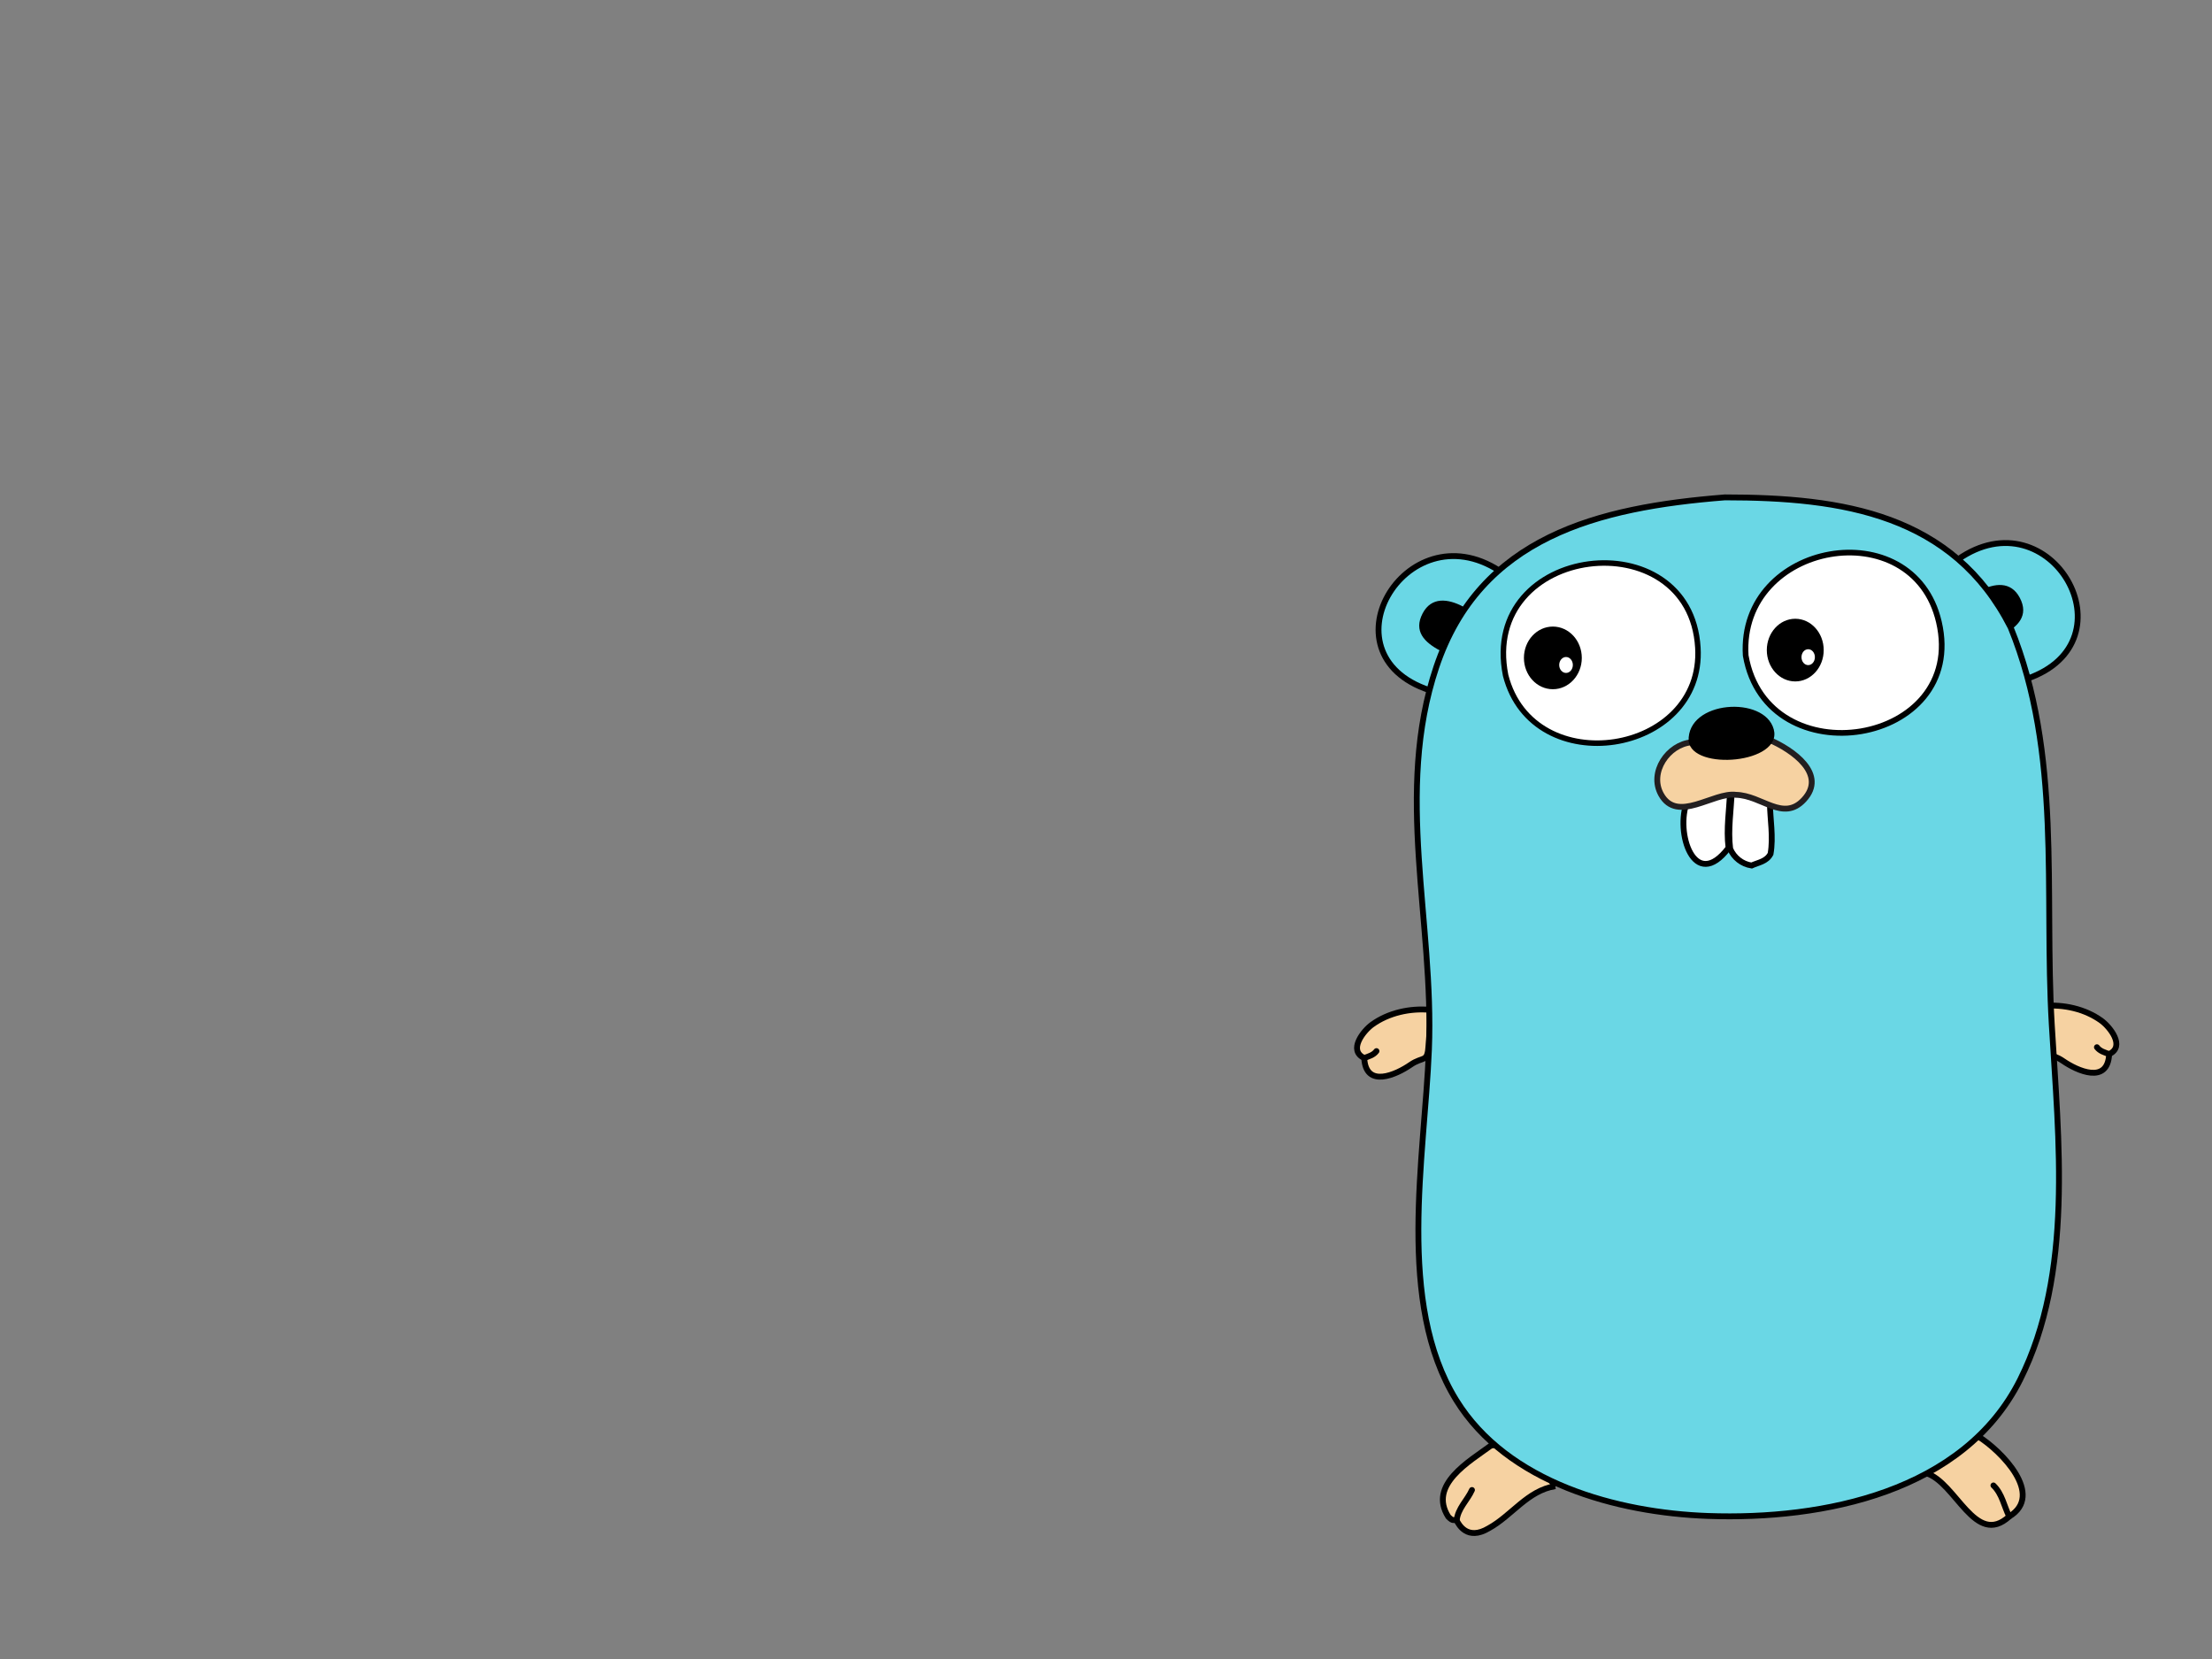<?xml version="1.0" encoding="UTF-8" standalone="no"?>
<!-- Created with Inkscape (http://www.inkscape.org/) -->

<svg
   xmlns:dc="http://purl.org/dc/elements/1.1/"
   xmlns:cc="http://creativecommons.org/ns#"
   xmlns:rdf="http://www.w3.org/1999/02/22-rdf-syntax-ns#"
   xmlns:svg="http://www.w3.org/2000/svg"
   xmlns="http://www.w3.org/2000/svg"
   xmlns:sodipodi="http://sodipodi.sourceforge.net/DTD/sodipodi-0.dtd"
   xmlns:inkscape="http://www.inkscape.org/namespaces/inkscape"
   width="453.543"
   height="340.157"
   id="svg2"
   sodipodi:version="0.32"
   inkscape:version="0.48.5 r10040"
   sodipodi:docname="新規ドキュメント 2"
   version="1.0">
  <rect width="100%" height="100%" fill="#808080" stroke="none"/>
  <defs
     id="defs4" />
  <sodipodi:namedview
     id="base"
     pagecolor="#ffffff"
     bordercolor="#666666"
     borderopacity="1.0"
     inkscape:pageopacity="0.0"
     inkscape:pageshadow="2"
     inkscape:zoom="0.54463592"
     inkscape:cx="212.26024"
     inkscape:cy="104.07294"
     inkscape:document-units="mm"
     inkscape:current-layer="layer1"
     inkscape:window-width="988"
     inkscape:window-height="724"
     inkscape:window-x="460"
     inkscape:window-y="35"
     width="12.8cm"
     height="9.6cm"
     units="cm"
     showgrid="true"
     grid_units="mm"
     inkscape:object-paths="false"
     inkscape:grid-points="true"
     inkscape:grid-bbox="true"
     inkscape:guide-points="true"
     showguides="true"
     inkscape:guide-bbox="true"
     inkscape:window-maximized="0">
    <sodipodi:guide
       orientation="vertical"
       position="56.477"
       id="guide3573" />
    <sodipodi:guide
       orientation="horizontal"
       position="11.036"
       id="guide3579" />
    <sodipodi:guide
       orientation="horizontal"
       position="24.019"
       id="guide3886" />
    <sodipodi:guide
       orientation="horizontal"
       position="285.628"
       id="guide3988" />
    <sodipodi:guide
       orientation="horizontal"
       position="303.156"
       id="guide4081" />
    <inkscape:grid
       id="GridFromPre046Settings"
       type="xygrid"
       originx="0px"
       originy="0px"
       spacingx="2mm"
       spacingy="2mm"
       color="#3f3fff"
       empcolor="#3f3fff"
       opacity="0.15"
       empopacity="0.38"
       empspacing="5" />
  </sodipodi:namedview>
  <g
     inkscape:label="Layer 1"
     inkscape:groupmode="layer"
     id="layer1"
     transform="translate(4.149475e-6,-698.032)">
    <g
       id="g12"
       transform="matrix(0.125,0,0,-0.125,276.574,1014.12)">
      <path
         inkscape:connector-curvature="0"
         d="m 25.16,793.25 c 2.461,-50.391 52.809,-27.07 75.621,-11.328 21.641,15 27.969,2.539 29.879,32.066 1.219,19.422 3.481,38.793 2.391,58.293 -32.742,2.957 -68.36,-4.812 -95.199,-24.34 C 24.02,837.898 -1.879,805.828 25.16,793.25"
         style="fill:#f6d2a2;fill-opacity:1;fill-rule:evenodd;stroke:none"
         id="path14" />
      <path
         inkscape:connector-curvature="0"
         d="m 25.16,793.25 c 2.461,-50.391 52.809,-27.07 75.621,-11.332 21.641,15 27.969,2.543 29.879,32.07 1.219,19.422 3.481,38.793 2.391,58.293 -32.742,2.957 -68.36,-4.812 -95.199,-24.34 C 24.02,837.898 -1.879,805.828 25.16,793.25"
         style="fill:none;stroke:#000000;stroke-width:9.6;stroke-linecap:round;stroke-linejoin:miter;stroke-miterlimit:4;stroke-opacity:1;stroke-dasharray:none"
         id="path16" />
      <path
         inkscape:connector-curvature="0"
         d="m 25.16,793.25 c 7.34,2.738 15.109,4.691 20.07,11.328"
         style="fill:#c6b198;fill-opacity:1;fill-rule:evenodd;stroke:none"
         id="path18" />
      <path
         inkscape:connector-curvature="0"
         d="m 25.16,793.25 c 7.34,2.738 15.109,4.691 20.07,11.328"
         style="fill:none;stroke:#000000;stroke-width:9.6;stroke-linecap:round;stroke-linejoin:miter;stroke-miterlimit:4;stroke-opacity:1;stroke-dasharray:none"
         id="path20" />
      <path
         inkscape:connector-curvature="0"
         d="m 141.52,1393.72 c -192.93,54.26 -49.45,299.73 105.468,198.75 L 141.52,1393.72 z"
         style="fill:#6ad7e5;fill-opacity:1;fill-rule:evenodd;stroke:none"
         id="path22" />
      <path
         inkscape:connector-curvature="0"
         d="m 141.52,1393.72 c -192.93,54.26 -49.45,299.73 105.468,198.75 L 141.52,1393.72 z"
         style="fill:none;stroke:#000000;stroke-width:9.6;stroke-linecap:round;stroke-linejoin:miter;stroke-miterlimit:4;stroke-opacity:1;stroke-dasharray:none"
         id="path24" />
      <path
         inkscape:connector-curvature="0"
         d="m 998.789,1610.91 c 152.731,107.26 290.741,-134.77 113.241,-195.67 l -113.241,195.67 z"
         style="fill:#6ad7e5;fill-opacity:1;fill-rule:evenodd;stroke:none"
         id="path26" />
      <path
         inkscape:connector-curvature="0"
         d="m 998.789,1610.91 c 152.731,107.26 290.741,-134.77 113.241,-195.67 l -113.241,195.67 z"
         style="fill:none;stroke:#000000;stroke-width:9.6;stroke-linecap:round;stroke-linejoin:miter;stroke-miterlimit:4;stroke-opacity:1;stroke-dasharray:none"
         id="path28" />
      <path
         inkscape:connector-curvature="0"
         d="m 1031.64,172.941 c 38.83,-23.98 109.73,-96.562 51.52,-131.761 -55.89,-51.211 -87.219,56.172 -136.281,71.058 21.133,28.711 47.922,54.883 84.761,60.703 z"
         style="fill:#f6d2a2;fill-opacity:1;fill-rule:evenodd;stroke:none"
         id="path30" />
      <path
         inkscape:connector-curvature="0"
         d="m 1031.64,172.941 c 38.83,-23.98 109.73,-96.562 51.52,-131.761 -55.89,-51.211 -87.219,56.172 -136.281,71.101 21.133,28.668 47.922,54.84 84.761,60.66 z"
         style="fill:none;stroke:#000000;stroke-width:9.6;stroke-linecap:round;stroke-linejoin:miter;stroke-miterlimit:4;stroke-opacity:1;stroke-dasharray:none"
         id="path32" />
      <path
         inkscape:connector-curvature="0"
         d="m 1083.16,41.18 c -8.63,17.148 -11.52,37.148 -25.93,50.98"
         style="fill:none;stroke:#000000;stroke-width:9.6;stroke-linecap:round;stroke-linejoin:miter;stroke-miterlimit:4;stroke-opacity:1;stroke-dasharray:none"
         id="path34" />
      <path
         inkscape:connector-curvature="0"
         d="M 338.59,90.91 C 293.051,83.879 267.422,42.781 229.449,21.922 193.711,0.602 180,28.762 176.801,34.5 c -5.629,2.539 -5.16,-2.422 -13.789,6.328 -33.172,52.301 34.57,90.594 69.797,116.563 49.101,9.918 79.89,-32.653 105.781,-66.481 z"
         style="fill:#f6d2a2;fill-opacity:1;fill-rule:evenodd;stroke:none"
         id="path36" />
      <path
         inkscape:connector-curvature="0"
         d="M 338.59,90.949 C 293.051,83.879 267.422,42.781 229.449,21.922 193.711,0.602 180,28.762 176.801,34.5 c -5.629,2.539 -5.16,-2.422 -13.789,6.328 -33.172,52.312 34.57,90.594 69.797,116.563 49.101,9.918 79.89,-32.61 105.781,-66.442 z"
         style="fill:none;stroke:#000000;stroke-width:9.6;stroke-linecap:round;stroke-linejoin:miter;stroke-miterlimit:4;stroke-opacity:1;stroke-dasharray:none"
         id="path38" />
      <path
         inkscape:connector-curvature="0"
         d="m 176.801,34.5 c 1.719,19.922 17.539,33.281 25.078,50.16"
         style="fill:none;stroke:#000000;stroke-width:9.6;stroke-linecap:round;stroke-linejoin:miter;stroke-miterlimit:4;stroke-opacity:1;stroke-dasharray:none"
         id="path40" />
      <path
         inkscape:connector-curvature="0"
         d="m 149.57,1461.53 c -25.429,13.44 -44.101,31.72 -28.55,61.18 14.41,27.26 41.21,24.29 66.64,10.82 l -38.09,-72 z"
         style="fill:#000000;fill-opacity:1;fill-rule:evenodd;stroke:none"
         id="path42" />
      <path
         inkscape:connector-curvature="0"
         d="m 1071.84,1487.12 c 25.43,13.48 44.14,31.76 28.55,61.21 -14.41,27.23 -41.21,24.3 -66.64,10.82 l 38.09,-72.03 z"
         style="fill:#000000;fill-opacity:1;fill-rule:evenodd;stroke:none"
         id="path44" />
      <path
         inkscape:connector-curvature="0"
         d="m 1247.07,799.66 c -2.46,-50.39 -52.81,-27.07 -75.62,-11.332 -21.65,14.961 -27.97,2.543 -29.89,32.07 -1.25,19.411 -3.47,38.793 -2.34,58.282 32.73,2.968 68.32,-4.801 95.16,-24.328 13.82,-10.043 39.76,-42.114 12.69,-54.692"
         style="fill:#f6d2a2;fill-opacity:1;fill-rule:evenodd;stroke:none"
         id="path46" />
      <path
         inkscape:connector-curvature="0"
         d="m 1247.07,799.66 c -2.46,-50.39 -52.81,-27.07 -75.62,-11.332 -21.65,14.961 -27.97,2.543 -29.89,32.07 -1.25,19.411 -3.47,38.832 -2.34,58.282 32.73,2.968 68.32,-4.801 95.16,-24.301 13.82,-10.07 39.76,-42.098 12.69,-54.719"
         style="fill:none;stroke:#000000;stroke-width:9.6;stroke-linecap:round;stroke-linejoin:miter;stroke-miterlimit:4;stroke-opacity:1;stroke-dasharray:none"
         id="path48" />
      <path
         inkscape:connector-curvature="0"
         d="m 1247.07,799.66 c -7.34,2.731 -15.12,4.692 -20.08,11.289"
         style="fill:#c6b198;fill-opacity:1;fill-rule:evenodd;stroke:none"
         id="path50" />
      <path
         inkscape:connector-curvature="0"
         d="m 1247.07,799.66 c -7.34,2.731 -15.12,4.692 -20.08,11.289"
         style="fill:none;stroke:#000000;stroke-width:9.6;stroke-linecap:round;stroke-linejoin:miter;stroke-miterlimit:4;stroke-opacity:1;stroke-dasharray:none"
         id="path52" />
      <path
         inkscape:connector-curvature="0"
         d="m 616.801,1712.86 c 193.16,0 374.219,-27.65 468.629,-213.2 84.73,-208.05 54.61,-432.35 67.54,-652.191 11.09,-188.789 35.66,-406.867 -51.88,-581.797 C 1008.95,81.609 778.75,35.32 589.059,42.078 440.082,47.43 260.121,96.031 176.051,232.16 77.422,391.809 124.102,629.27 131.289,806.922 c 8.481,210.468 -57.027,421.568 12.109,627.538 71.762,213.64 265.192,261.92 473.403,278.4"
         style="fill:#6ad7e5;fill-opacity:1;fill-rule:evenodd;stroke:none"
         id="path54" />
      <path
         inkscape:connector-curvature="0"
         d="m 616.801,1712.86 c 193.16,0 374.219,-27.65 468.629,-213.2 84.73,-208.05 54.61,-432.35 67.54,-652.191 11.09,-188.789 35.66,-406.867 -51.88,-581.801 C 1008.95,81.609 778.75,35.32 589.059,42.078 440.082,47.43 260.121,96.031 176.051,232.16 77.422,391.809 124.102,629.27 131.289,806.918 c 8.481,210.472 -57.027,421.572 12.109,627.542 71.762,213.64 265.192,261.92 473.403,278.4"
         style="fill:none;stroke:#000000;stroke-width:9.6;stroke-linecap:round;stroke-linejoin:miter;stroke-miterlimit:4;stroke-opacity:1;stroke-dasharray:none"
         id="path56" />
      <path
         inkscape:connector-curvature="0"
         d="m 650.859,1453.53 c 34.692,-201.61 364.261,-148.29 316.911,55.03 -42.461,182.35 -328.391,131.88 -316.911,-55.03"
         style="fill:#ffffff;fill-opacity:1;fill-rule:evenodd;stroke:none"
         id="path58" />
      <path
         inkscape:connector-curvature="0"
         d="m 650.859,1453.53 c 34.692,-201.61 364.261,-148.29 316.911,55.03 -42.461,182.35 -328.391,131.88 -316.911,-55.03"
         style="fill:none;stroke:#000000;stroke-width:9.306;stroke-linecap:round;stroke-linejoin:miter;stroke-miterlimit:4;stroke-opacity:1;stroke-dasharray:none"
         id="path60" />
      <path
         inkscape:connector-curvature="0"
         d="m 257.07,1420.91 c 44.961,-175.51 325.981,-130.55 315.352,45.51 -12.652,210.86 -358.32,170.15 -315.352,-45.51"
         style="fill:#ffffff;fill-opacity:1;fill-rule:evenodd;stroke:none"
         id="path62" />
      <path
         inkscape:connector-curvature="0"
         d="m 257.07,1420.95 c 44.961,-175.55 325.981,-130.59 315.352,45.47 -12.652,210.86 -358.32,170.15 -315.352,-45.47"
         style="fill:none;stroke:#000000;stroke-width:9.028;stroke-linecap:round;stroke-linejoin:miter;stroke-miterlimit:4;stroke-opacity:1;stroke-dasharray:none"
         id="path64" />
      <path
         inkscape:connector-curvature="0"
         d="m 690.621,1211.61 c 0.16,-26.21 5.981,-55.62 1.02,-83.51 -6.68,-12.66 -19.801,-13.99 -31.129,-19.11 -15.672,2.47 -28.793,12.74 -35.082,27.39 -4.02,31.83 1.48,62.61 2.5,94.45 l 62.691,-19.22 z"
         style="fill:#ffffff;fill-opacity:1;fill-rule:evenodd;stroke:none"
         id="path66" />
      <path
         inkscape:connector-curvature="0"
         d="m 690.621,1211.61 c 0.16,-26.21 5.981,-55.62 1.02,-83.51 -6.68,-12.66 -19.801,-13.99 -31.129,-19.11 -15.672,2.47 -28.793,12.74 -35.082,27.39 -4.02,31.83 1.48,62.61 2.5,94.45 l 62.691,-19.22 z"
         style="fill:none;stroke:#000000;stroke-width:9.6;stroke-linecap:round;stroke-linejoin:miter;stroke-miterlimit:4;stroke-opacity:1;stroke-dasharray:none"
         id="path68" />
      <path
         inkscape:connector-curvature="0"
         d="m 382.031,1449.54 c 0,-28.36 -21.25,-51.37 -47.461,-51.37 -26.211,0 -47.461,23.01 -47.461,51.37 0,28.4 21.25,51.41 47.461,51.41 26.211,0 47.461,-23.01 47.461,-51.41 z"
         style="fill:#000000;fill-opacity:1;fill-rule:evenodd;stroke:none"
         id="path70" />
      <path
         inkscape:connector-curvature="0"
         d="m 367.34,1437.94 c 0,-7.19 -5,-13.05 -11.168,-13.05 -6.172,0 -11.211,5.86 -11.211,13.05 0,7.23 5.039,13.09 11.211,13.09 6.168,0 11.168,-5.86 11.168,-13.09 z"
         style="fill:#ffffff;fill-opacity:1;fill-rule:evenodd;stroke:none"
         id="path72" />
      <path
         inkscape:connector-curvature="0"
         d="m 778.832,1462.35 c 0,-28.39 -20.902,-51.4 -46.641,-51.4 -25.781,0 -46.679,23.01 -46.679,51.4 0,28.4 20.898,51.41 46.679,51.41 25.739,0 46.641,-23.01 46.641,-51.41 z"
         style="fill:#000000;fill-opacity:1;fill-rule:evenodd;stroke:none"
         id="path74" />
      <path
         inkscape:connector-curvature="0"
         d="m 764.379,1450.75 c 0,-7.22 -4.93,-13.04 -10.981,-13.04 -6.097,0 -11.019,5.82 -11.019,13.04 0,7.23 4.922,13.05 11.019,13.05 6.051,0 10.981,-5.82 10.981,-13.05 z"
         style="fill:#ffffff;fill-opacity:1;fill-rule:evenodd;stroke:none"
         id="path76" />
      <path
         inkscape:connector-curvature="0"
         d="m 555.039,1214.46 c -20.699,-50.19 11.52,-150.5 67.691,-76.52 -3.98,31.84 1.532,62.66 2.54,94.49 l -70.231,-17.97 z"
         style="fill:#ffffff;fill-opacity:1;fill-rule:evenodd;stroke:none"
         id="path78" />
      <path
         inkscape:connector-curvature="0"
         d="m 555.039,1214.46 c -20.699,-50.19 11.52,-150.5 67.691,-76.52 -3.98,31.84 1.532,62.66 2.54,94.49 l -70.231,-17.97 z"
         style="fill:none;stroke:#000000;stroke-width:9.6;stroke-linecap:round;stroke-linejoin:miter;stroke-miterlimit:4;stroke-opacity:1;stroke-dasharray:none"
         id="path80" />
      <path
         inkscape:connector-curvature="0"
         d="m 562.109,1311.1 c -38.589,-3.32 -70.121,-49.18 -50.078,-85.47 26.598,-48.08 85.899,4.26 122.809,-0.66 42.539,-0.86 77.351,-44.96 111.531,-7.97 37.969,41.13 -16.371,81.21 -58.832,99.1 l -125.43,-5 z"
         style="fill:#f6d2a2;fill-opacity:1;fill-rule:evenodd;stroke:none"
         id="path82" />
      <path
         inkscape:connector-curvature="0"
         d="m 562.109,1311.1 c -38.589,-3.32 -70.121,-49.18 -50.078,-85.46 26.598,-48.09 85.899,4.25 122.809,-0.67 42.539,-0.86 77.351,-44.96 111.531,-7.97 37.969,41.14 -16.371,81.21 -58.832,99.1 l -125.43,-5 z"
         style="fill:none;stroke:#231f20;stroke-width:9.6;stroke-linecap:round;stroke-linejoin:miter;stroke-miterlimit:4;stroke-opacity:1;stroke-dasharray:none"
         id="path84" />
      <path
         inkscape:connector-curvature="0"
         d="m 557.27,1313.1 c -2.86,66.87 124.609,75.23 139.64,19.25 15.039,-55.82 -133.39,-68.79 -139.64,-19.25 -5,39.57 0,0 0,0 z"
         style="fill:#000000;fill-opacity:1;fill-rule:evenodd;stroke:none"
         id="path86" />
    </g>
  </g>
</svg>
